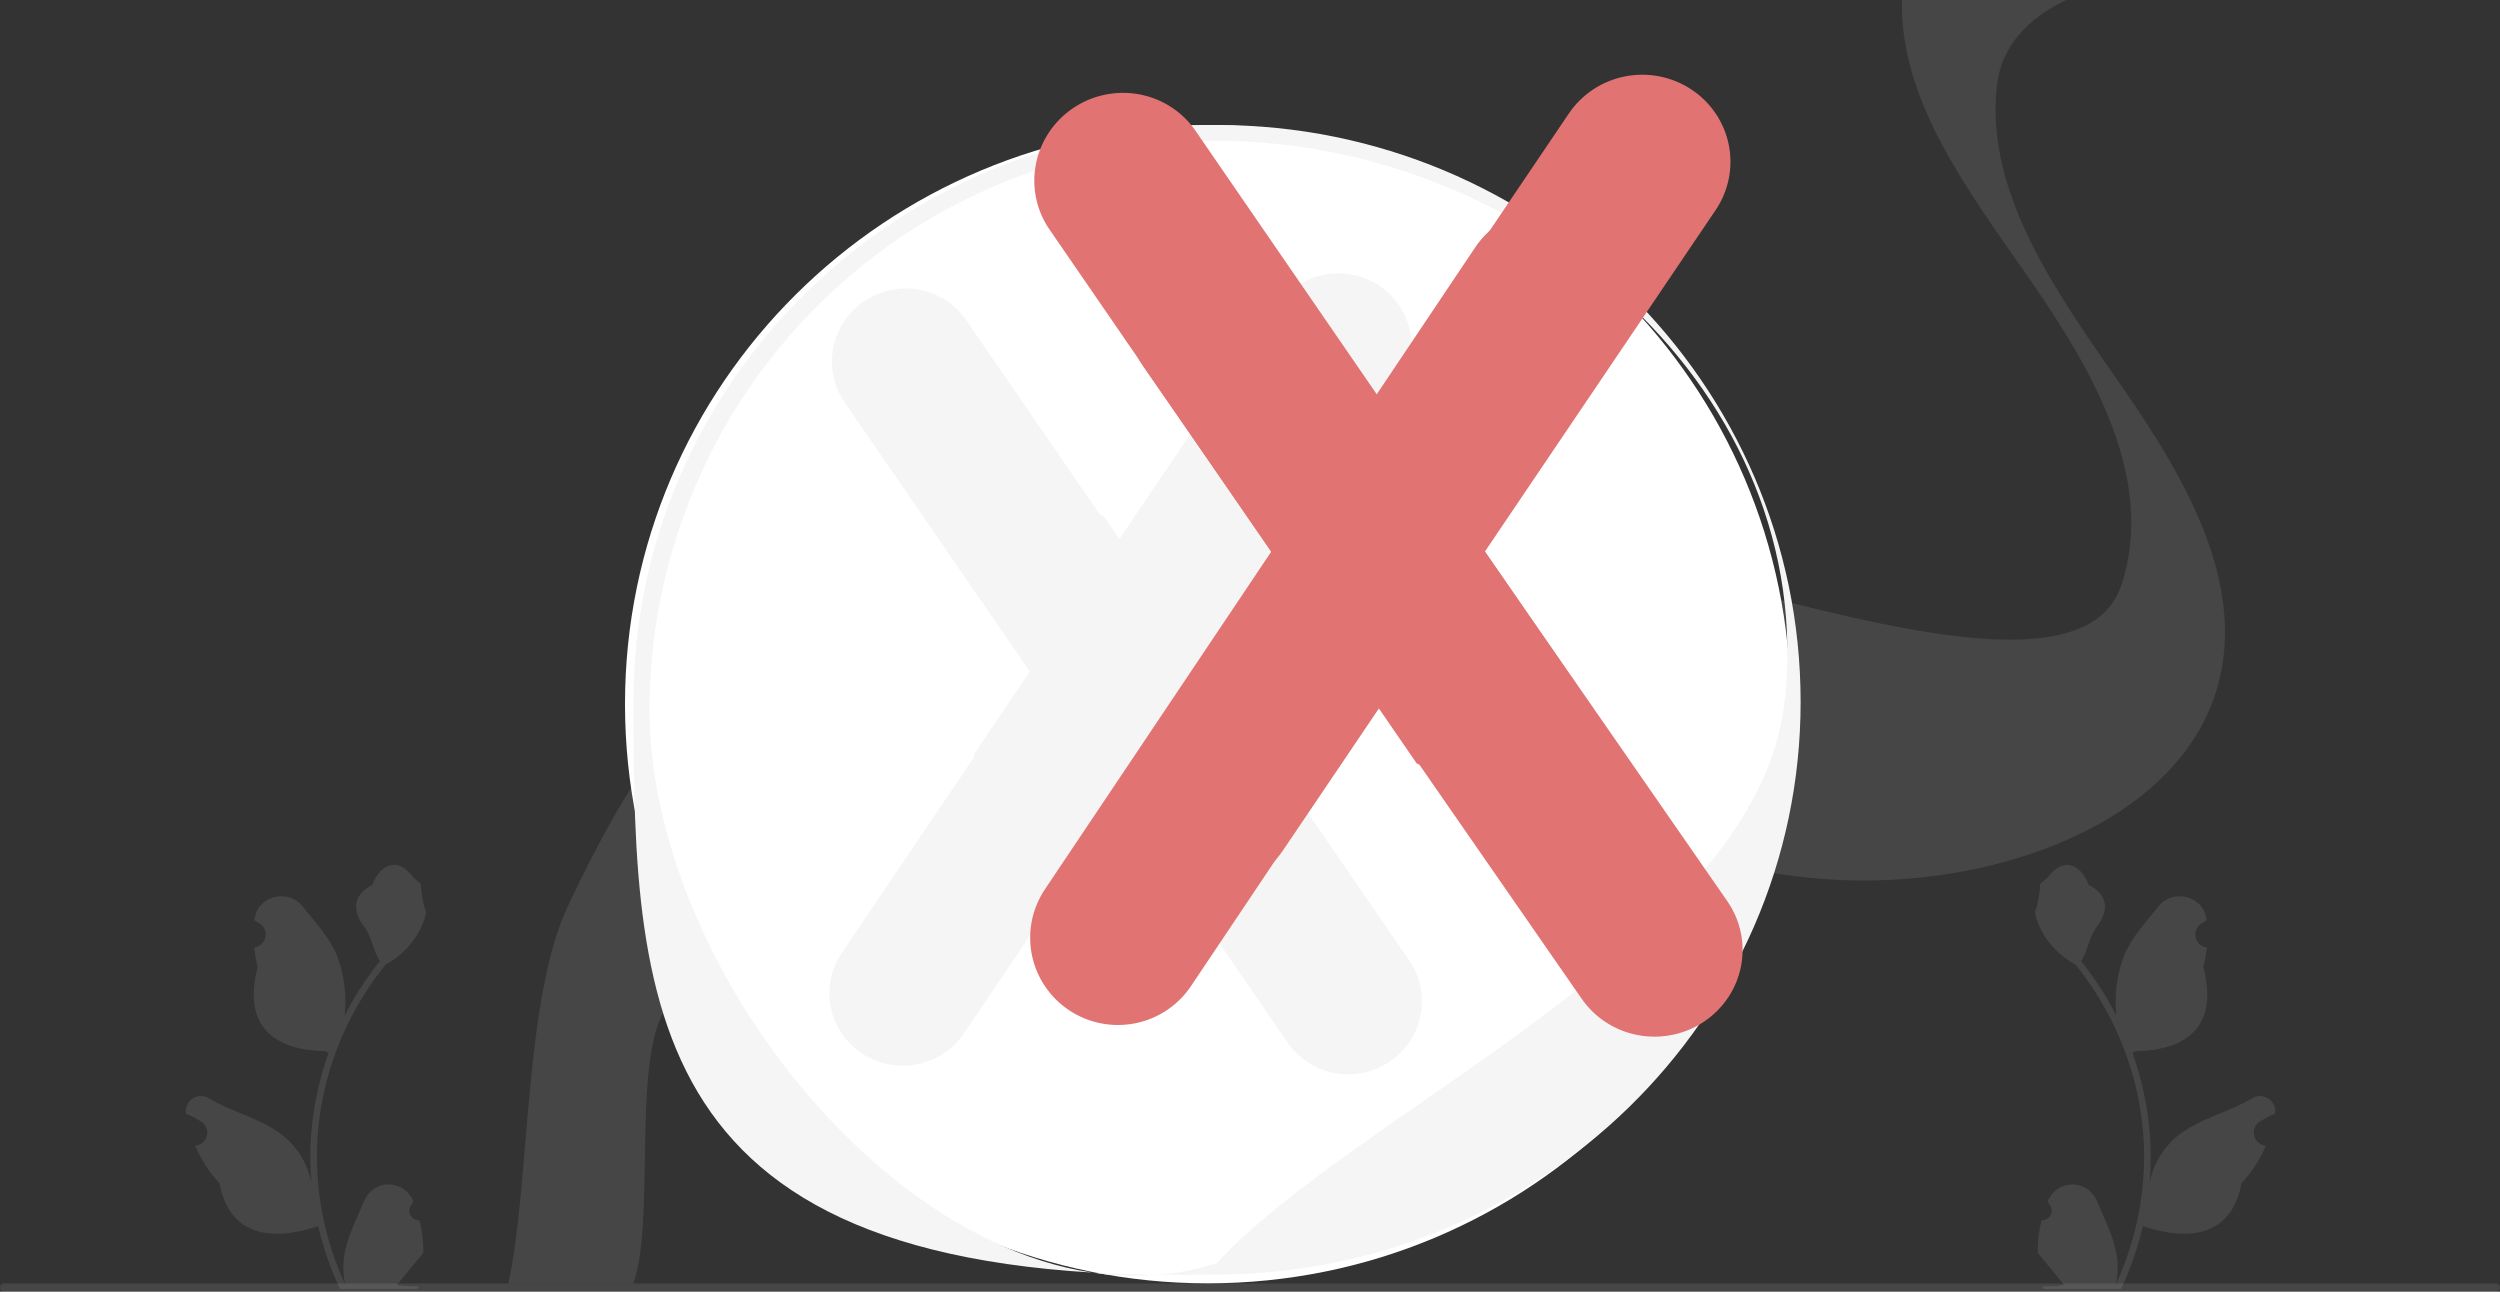 <svg width="300" height="155" viewBox="0 0 300 155" fill="none" xmlns="http://www.w3.org/2000/svg">
<rect x="0" y="0" width="300" height="155" fill="#333333" stroke="none"/>
<g clip-path="url(#clip0_18_28484)">
<path d="M50.342 146.436C50.101 146.447 49.863 146.385 49.66 146.257C49.457 146.13 49.298 145.944 49.205 145.725C49.112 145.505 49.09 145.263 49.141 145.03C49.192 144.798 49.314 144.587 49.491 144.425L49.571 144.109C49.561 144.084 49.55 144.059 49.539 144.033C49.297 143.468 48.892 142.986 48.373 142.648C47.855 142.309 47.247 142.13 46.626 142.133C46.005 142.135 45.398 142.319 44.882 142.66C44.366 143.002 43.964 143.488 43.726 144.055C42.775 146.318 41.565 148.586 41.267 150.98C41.136 152.038 41.191 153.11 41.431 154.149C39.197 149.334 38.038 144.1 38.03 138.802C38.03 137.473 38.105 136.145 38.254 134.823C38.378 133.74 38.549 132.665 38.768 131.598C39.965 125.805 42.535 120.375 46.267 115.755C48.073 114.781 49.534 113.283 50.452 111.463C50.785 110.808 51.02 110.11 51.15 109.389C50.946 109.415 50.382 106.348 50.536 106.16C50.252 105.734 49.743 105.522 49.433 105.106C47.891 103.039 45.766 103.4 44.657 106.209C42.287 107.392 42.264 109.352 43.718 111.238C44.644 112.438 44.771 114.061 45.582 115.346C45.499 115.451 45.412 115.554 45.328 115.659C43.802 117.6 42.471 119.683 41.356 121.88C41.627 119.419 41.304 116.929 40.412 114.616C39.508 112.46 37.813 110.644 36.321 108.78C34.529 106.542 30.853 107.519 30.537 110.357C30.534 110.384 30.531 110.412 30.529 110.439C30.75 110.563 30.967 110.694 31.179 110.833C31.446 111.009 31.653 111.26 31.772 111.555C31.892 111.849 31.919 112.172 31.849 112.481C31.78 112.791 31.617 113.073 31.383 113.289C31.149 113.506 30.855 113.648 30.538 113.696L30.505 113.701C30.584 114.491 30.724 115.274 30.923 116.042C29.008 123.361 33.141 126.026 39.042 126.146C39.173 126.212 39.3 126.278 39.43 126.341C38.309 129.48 37.606 132.75 37.339 136.068C37.188 138.026 37.196 139.993 37.366 141.949L37.356 141.88C36.928 139.704 35.754 137.741 34.032 136.323C31.475 134.246 27.861 133.481 25.102 131.811C24.809 131.625 24.468 131.526 24.12 131.525C23.771 131.524 23.43 131.622 23.136 131.807C22.841 131.991 22.607 132.255 22.459 132.568C22.312 132.88 22.258 133.227 22.304 133.569C22.308 133.593 22.311 133.617 22.315 133.641C22.727 133.807 23.127 133.998 23.514 134.213C23.736 134.336 23.953 134.467 24.165 134.606C24.432 134.782 24.639 135.034 24.758 135.328C24.878 135.622 24.904 135.946 24.835 136.255C24.766 136.565 24.603 136.846 24.369 137.063C24.135 137.28 23.84 137.422 23.523 137.47L23.491 137.475C23.468 137.478 23.448 137.481 23.424 137.485C24.127 139.144 25.113 140.67 26.34 141.998C27.537 148.387 32.678 148.993 38.177 147.133H38.181C38.784 149.725 39.658 152.248 40.789 154.661H50.108C50.142 154.559 50.172 154.453 50.202 154.351C49.339 154.404 48.473 154.353 47.623 154.199C48.314 153.36 49.006 152.515 49.697 151.676C49.713 151.661 49.727 151.644 49.741 151.627C50.091 151.198 50.445 150.772 50.796 150.342L50.796 150.342C50.815 149.026 50.662 147.713 50.342 146.436L50.342 146.436Z" fill="#F7F7F7" fill-opacity="0.1"/>
<path d="M244.98 146.436C245.221 146.447 245.459 146.385 245.662 146.257C245.865 146.13 246.024 145.944 246.117 145.725C246.21 145.505 246.232 145.263 246.181 145.03C246.13 144.798 246.008 144.587 245.831 144.425L245.751 144.109C245.761 144.084 245.772 144.059 245.783 144.033C246.025 143.468 246.43 142.986 246.949 142.648C247.467 142.309 248.075 142.13 248.696 142.133C249.317 142.135 249.924 142.319 250.44 142.66C250.956 143.002 251.358 143.488 251.596 144.055C252.547 146.318 253.757 148.586 254.055 150.98C254.186 152.038 254.131 153.11 253.892 154.149C256.125 149.334 257.284 144.1 257.292 138.802C257.292 137.473 257.218 136.145 257.068 134.823C256.944 133.74 256.773 132.665 256.554 131.598C255.357 125.805 252.787 120.375 249.055 115.755C247.249 114.781 245.788 113.283 244.87 111.463C244.537 110.808 244.302 110.11 244.172 109.389C244.376 109.415 244.94 106.348 244.786 106.16C245.07 105.734 245.579 105.522 245.889 105.106C247.431 103.039 249.556 103.4 250.665 106.209C253.035 107.392 253.058 109.352 251.604 111.238C250.679 112.438 250.551 114.061 249.74 115.346C249.823 115.451 249.91 115.554 249.994 115.659C251.52 117.6 252.85 119.683 253.966 121.88C253.695 119.419 254.018 116.929 254.91 114.616C255.814 112.46 257.509 110.644 259.001 108.78C260.793 106.542 264.469 107.519 264.785 110.357C264.788 110.384 264.791 110.412 264.794 110.439C264.572 110.563 264.355 110.694 264.143 110.833C263.876 111.009 263.669 111.26 263.55 111.555C263.43 111.849 263.403 112.172 263.473 112.481C263.542 112.791 263.705 113.073 263.939 113.289C264.173 113.506 264.468 113.648 264.784 113.696L264.817 113.701C264.738 114.491 264.598 115.274 264.399 116.042C266.314 123.361 262.181 126.026 256.28 126.146C256.149 126.212 256.022 126.278 255.892 126.341C257.013 129.48 257.716 132.75 257.983 136.068C258.135 138.026 258.126 139.993 257.956 141.949L257.966 141.88C258.394 139.704 259.568 137.741 261.29 136.323C263.847 134.246 267.461 133.481 270.22 131.811C270.513 131.625 270.854 131.526 271.202 131.525C271.551 131.524 271.892 131.622 272.187 131.807C272.481 131.991 272.715 132.255 272.863 132.568C273.01 132.88 273.064 133.227 273.018 133.569C273.014 133.593 273.011 133.617 273.007 133.641C272.596 133.807 272.195 133.998 271.808 134.213C271.586 134.336 271.369 134.467 271.157 134.606C270.89 134.782 270.684 135.034 270.564 135.328C270.444 135.622 270.418 135.946 270.487 136.255C270.556 136.565 270.719 136.846 270.953 137.063C271.187 137.28 271.482 137.422 271.799 137.47L271.831 137.475C271.855 137.478 271.875 137.481 271.898 137.485C271.195 139.144 270.209 140.67 268.982 141.998C267.785 148.387 262.644 148.993 257.145 147.133H257.141C256.538 149.725 255.664 152.248 254.533 154.661H245.214C245.181 154.559 245.151 154.453 245.12 154.351C245.983 154.404 246.849 154.353 247.699 154.199C247.008 153.36 246.316 152.515 245.625 151.676C245.609 151.661 245.595 151.644 245.581 151.627C245.231 151.198 244.877 150.772 244.526 150.342L244.526 150.342C244.507 149.026 244.66 147.713 244.98 146.436L244.98 146.436Z" fill="#F7F7F7" fill-opacity="0.1"/>
<path d="M61 154H76.011C78.579 146.571 76.025 129.013 79.409 121.837C85.901 108.077 94.195 93.558 109.676 86.84C116.286 83.971 123.493 82.851 130.853 82.912C141.02 82.995 151.474 85.34 161.044 88.449C164.959 89.718 168.838 91.113 172.701 92.538C187.258 97.914 201.657 103.769 217.311 105.352C237.12 107.353 260.41 99.737 265.821 83.33C269.95 70.769 262.513 57.729 254.714 46.511C246.915 35.293 238.197 23.29 239.621 10.302C239.626 10.259 239.631 10.211 239.642 10.167C240.178 5.502 243.419 2.149 247.946 0H228.234C227.974 12.116 236.13 22.811 243.47 33.37C251.269 44.584 258.705 57.629 254.576 70.19C249.166 86.591 204.366 67.365 184.557 65.359C178.963 64.797 187.849 66.798 182.515 65.359C174.15 63.105 173.222 83.779 165.081 80.745C160.013 78.853 154.939 76.974 149.799 75.304C147.671 74.611 145.497 73.961 143.297 73.359C143.292 73.359 143.292 73.359 143.287 73.355C128.515 69.335 112.361 67.77 98.713 73.582C98.621 73.621 98.524 73.66 98.432 73.699C82.951 80.413 74.657 94.932 68.165 108.692C62.8 120.067 63.644 142.002 61 154Z" fill="#F7F7F7" fill-opacity="0.1"/>
<path d="M144.932 154C183.555 154 214.865 122.884 214.865 84.5C214.865 46.116 183.555 15 144.932 15C106.31 15 75 46.116 75 84.5C75 122.884 106.31 154 144.932 154Z" fill="white"/>
<path d="M145.846 152.944C77.512 154.496 76.014 122.402 76.014 84.229C76.014 46.056 107.429 15 146.044 15C184.658 15 216.074 46.056 216.074 84.229C216.074 122.402 184.461 152.944 145.846 152.944ZM146.044 16.905C108.491 16.905 78.573 47.112 77.941 84.229C77.352 118.753 114.452 161.833 146.044 151.554C162.985 133.109 210.884 113.243 214.147 84.229C218.296 47.334 183.596 16.905 146.044 16.905V16.905Z" fill="#F5F5F5"/>
<path d="M2.20182e-06 154.508C-0 154.573 0.013 154.637 0.037 154.697C0.062 154.757 0.099 154.811 0.145 154.857C0.192 154.902 0.246 154.938 0.307 154.963C0.367 154.988 0.432 155 0.497 155H299.503C299.634 155 299.761 154.948 299.854 154.856C299.948 154.764 300 154.639 300 154.508C300 154.378 299.948 154.253 299.854 154.161C299.761 154.068 299.634 154.017 299.503 154.017H0.497C0.432 154.016 0.367 154.029 0.307 154.054C0.246 154.078 0.192 154.115 0.145 154.16C0.099 154.206 0.062 154.26 0.037 154.32C0.013 154.38 -0 154.444 2.20182e-06 154.508Z" fill="#F7F7F7" fill-opacity="0.1"/>
<path d="M153.249 36.676L116.926 90.435L117.349 114.184C118.758 114.146 120.382 113.771 121.616 113.098C122.849 112.424 123.901 111.469 124.683 110.312L167.916 46.324C169.212 44.405 169.682 42.057 169.223 39.796C168.764 37.535 167.414 35.546 165.469 34.267C163.525 32.988 161.145 32.523 158.854 32.975C156.562 33.427 154.546 34.758 153.249 36.676Z" fill="#F5F5F5"/>
<path d="M115.671 124.013L151.994 70.254L151.571 46.504C150.162 46.543 148.538 46.917 147.304 47.591C146.071 48.264 145.019 49.22 144.237 50.377L101.003 114.365C99.708 116.284 99.238 118.632 99.697 120.893C100.156 123.154 101.506 125.142 103.451 126.421C105.395 127.7 107.774 128.165 110.066 127.713C112.358 127.262 114.374 125.931 115.671 124.013Z" fill="#F5F5F5"/>
<path d="M101.343 48.265L138.046 101.63L160.477 110.085C160.972 108.777 161.234 107.146 161.068 105.763C160.902 104.379 160.404 103.058 159.614 101.909L115.927 38.391C114.616 36.487 112.592 35.181 110.298 34.761C108.005 34.34 105.631 34.839 103.697 36.148C101.764 37.457 100.43 39.469 99.989 41.741C99.547 44.013 100.035 46.359 101.343 48.265Z" fill="#F5F5F5"/>
<path d="M169.126 115.271L132.424 61.905L109.993 53.45C109.497 54.758 109.236 56.389 109.401 57.773C109.567 59.156 110.066 60.477 110.856 61.626L154.542 125.144C155.853 127.048 157.878 128.354 160.171 128.774C162.465 129.195 164.839 128.696 166.772 127.387C168.706 126.078 170.04 124.066 170.481 121.794C170.922 119.522 170.435 117.176 169.126 115.271Z" fill="#F5F5F5"/>
<path d="M188.266 13.614L144.645 78.175L145.152 106.697C146.845 106.651 148.796 106.201 150.277 105.392C151.758 104.583 153.021 103.436 153.961 102.046L205.881 25.201C207.437 22.896 208.001 20.076 207.45 17.361C206.899 14.646 205.277 12.258 202.942 10.722C200.607 9.186 197.749 8.628 194.997 9.17C192.245 9.712 189.824 11.311 188.266 13.614Z" fill="#E17373"/>
<path d="M142.91 118.341L186.307 53.601L185.802 25C184.119 25.047 182.178 25.498 180.704 26.309C179.231 27.12 177.974 28.27 177.04 29.664L125.386 106.722C123.838 109.033 123.277 111.861 123.825 114.583C124.373 117.306 125.986 119.701 128.309 121.241C130.632 122.781 133.475 123.341 136.213 122.797C138.951 122.253 141.36 120.65 142.91 118.341Z" fill="#E17373"/>
<path d="M125.933 27.533L170.011 91.621L196.949 101.775C197.544 100.204 197.858 98.246 197.659 96.585C197.46 94.923 196.861 93.336 195.912 91.957L143.447 15.675C141.873 13.389 139.442 11.821 136.688 11.316C133.933 10.811 131.082 11.41 128.76 12.982C126.438 14.554 124.836 16.97 124.306 19.698C123.776 22.427 124.361 25.245 125.933 27.533Z" fill="#E17373"/>
<path d="M207.279 108.145L163.069 44.377L136.132 34.219C135.542 35.778 135.233 37.722 135.437 39.373C135.641 41.023 136.244 42.6 137.195 43.973L189.818 119.874C191.397 122.149 193.83 123.712 196.582 124.221C199.335 124.731 202.182 124.143 204.496 122.588C206.811 121.034 208.404 118.639 208.926 115.93C209.448 113.222 208.856 110.422 207.279 108.145Z" fill="#E17373"/>
</g>
<defs>
<clipPath id="clip0_18_28484">
<rect width="300" height="155" fill="white"/>
</clipPath>
</defs>
</svg>
